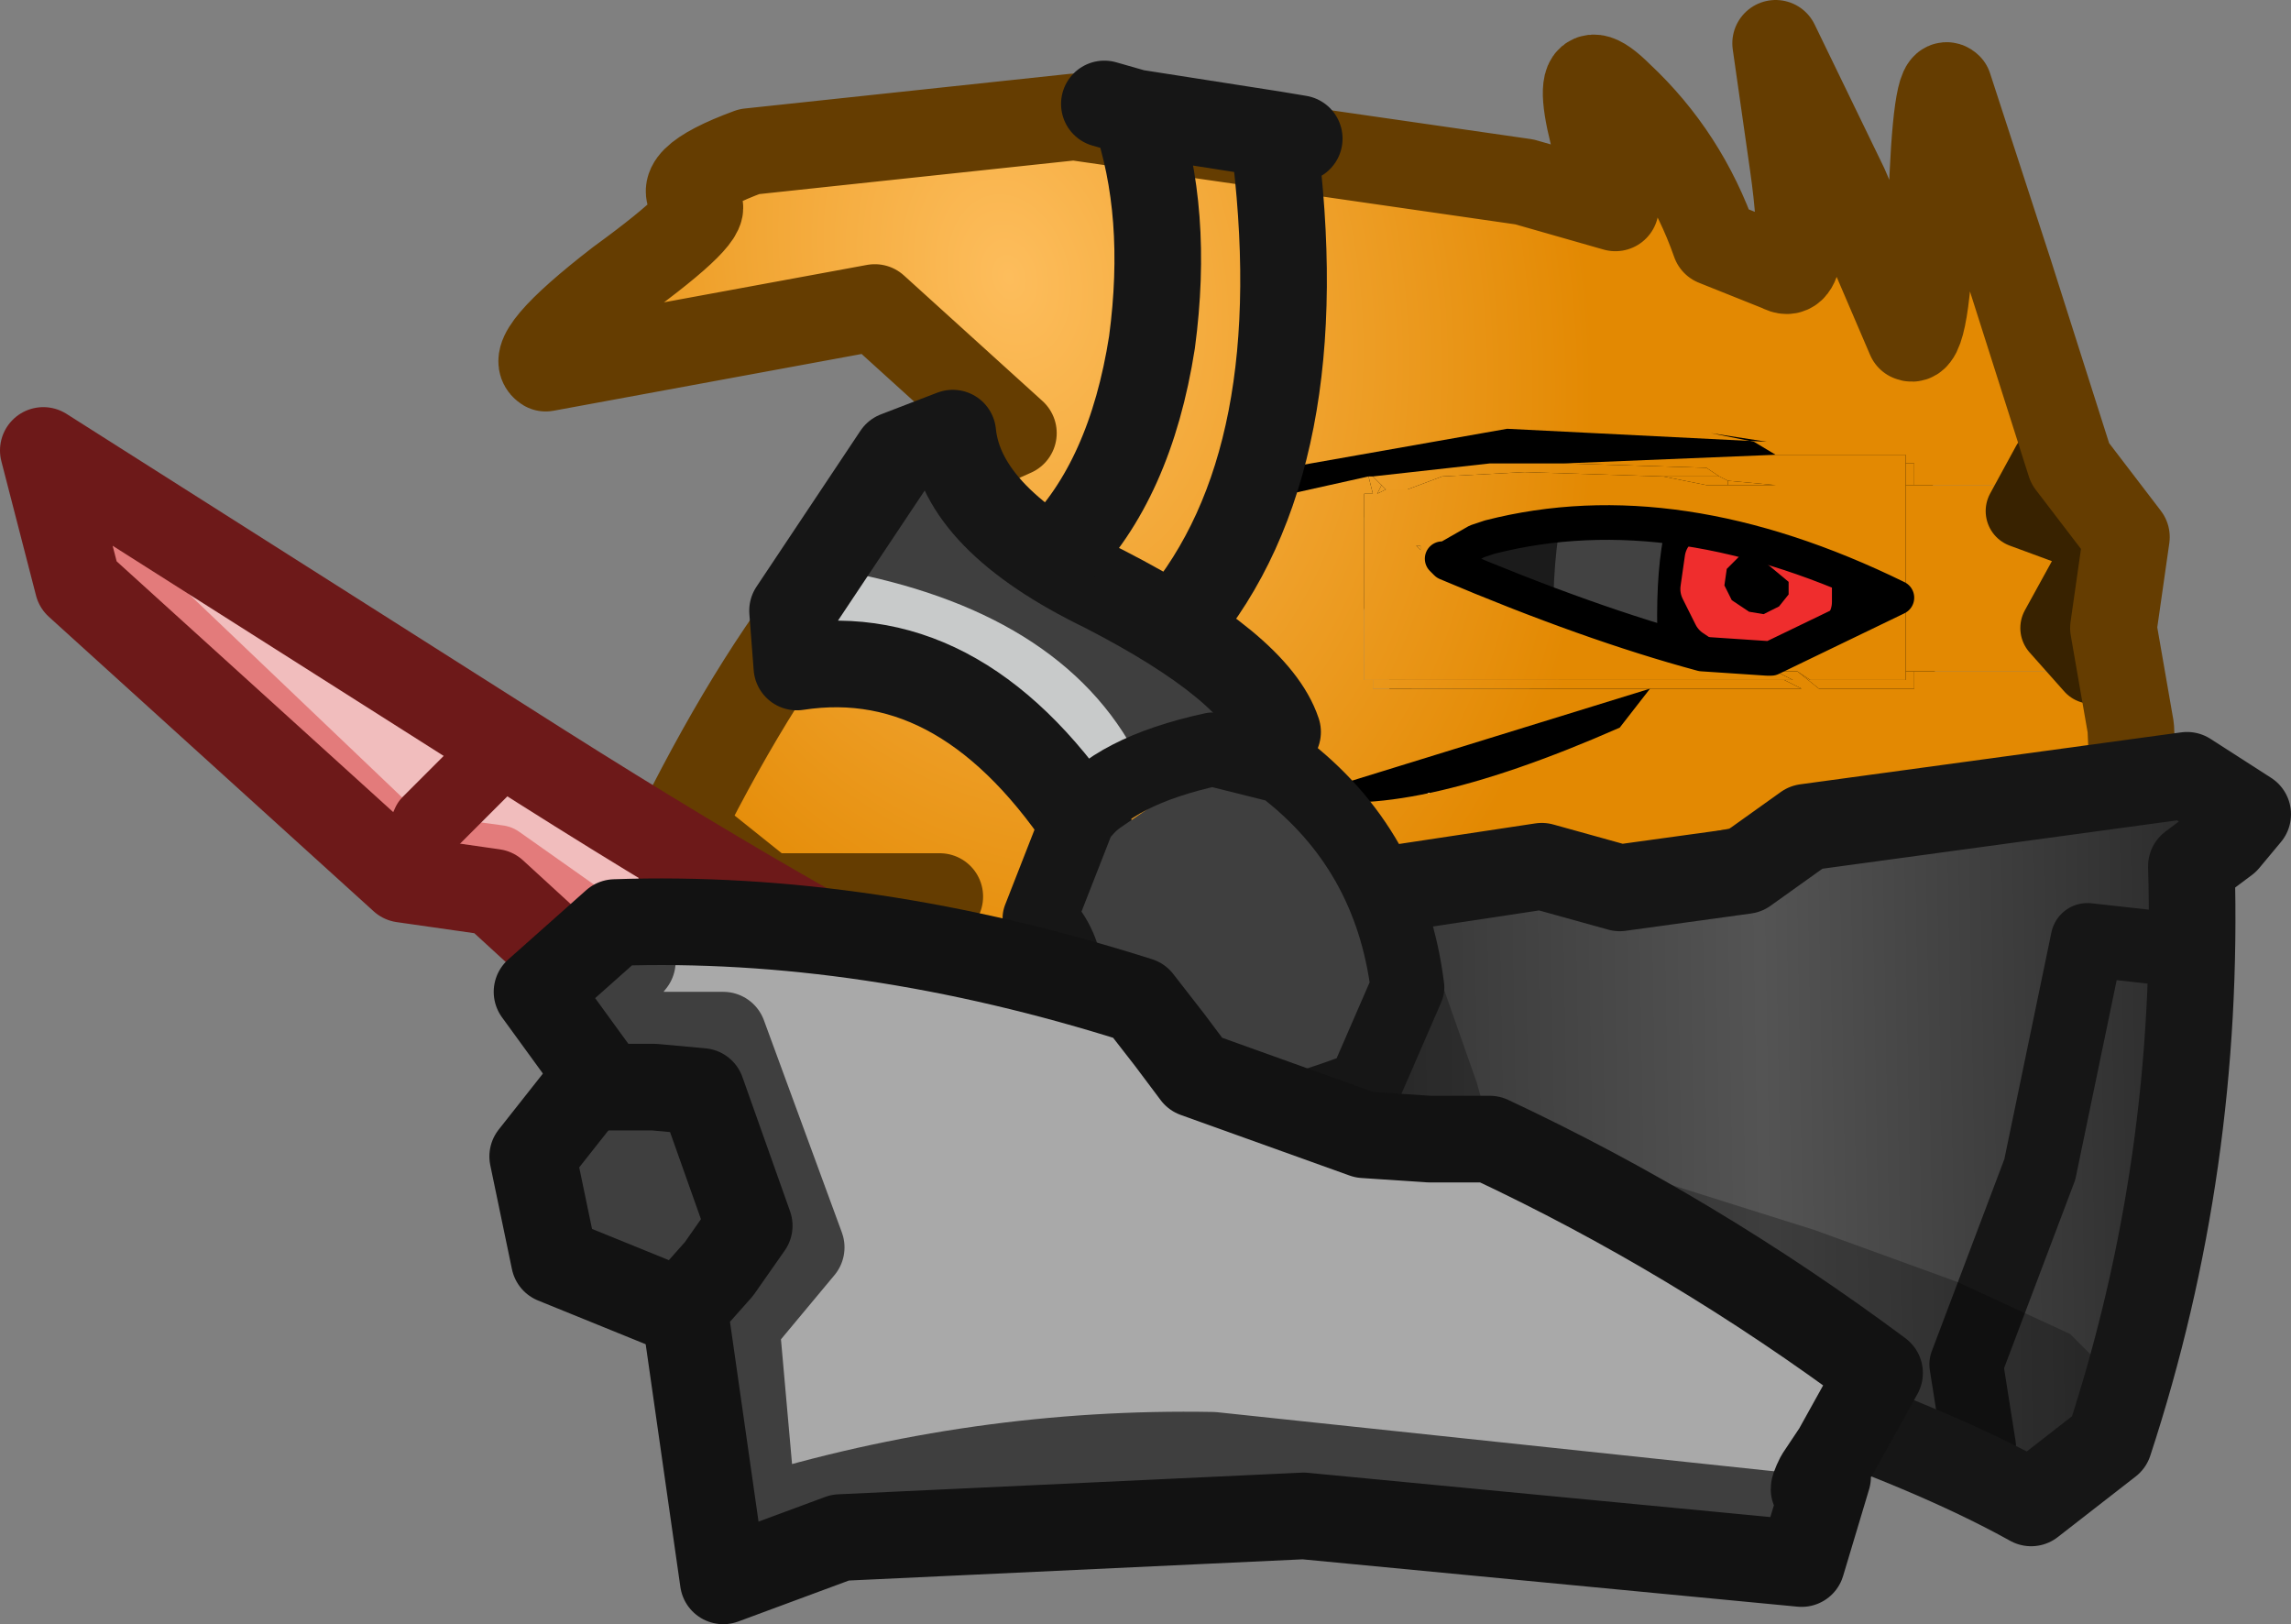 <?xml version="1.0" encoding="UTF-8" standalone="no"?>
<svg xmlns:ffdec="https://www.free-decompiler.com/flash" xmlns:xlink="http://www.w3.org/1999/xlink" ffdec:objectType="shape" height="18.75px" width="26.45px" xmlns="http://www.w3.org/2000/svg">
  <rect width="100%" height="100%" fill="#808080" stroke="none"/>
  <g transform="matrix(1.0, 0.0, 0.0, 1.0, 13.3, 14.1)">
    <path d="M6.2 -5.9 L6.55 -6.25 6.95 -6.6 Q7.1 -4.55 7.75 -2.95 8.45 -1.2 9.5 -0.45 L8.55 -0.3 Q7.65 -1.7 7.55 -2.25 L7.1 -3.7 6.2 -5.9" fill="#502c00" fill-rule="evenodd" stroke="none"/>
    <path d="M7.7 -8.0 Q9.65 -3.5 9.65 -0.2 L8.25 -0.25 Q9.3 -0.95 8.45 -4.15 7.6 -7.3 6.45 -7.8 L7.7 -8.0" fill="#241400" fill-rule="evenodd" stroke="none"/>
    <path d="M7.6 -7.55 L7.55 -7.45 8.05 -3.65 8.25 0.25 6.65 -0.9 Q7.85 -0.7 7.75 -3.05 7.65 -5.4 6.45 -6.7 6.8 -6.5 7.05 -7.15 7.25 -7.8 7.6 -7.55" fill="#241400" fill-rule="evenodd" stroke="none"/>
    <path d="M7.3 -7.75 L7.3 -7.6 8.0 -5.6 8.65 -3.8 Q8.55 -3.15 9.15 -2.3 L9.1 -1.25 8.9 -0.1 7.5 -0.15 Q8.55 -1.05 8.25 -3.0 7.9 -4.9 6.4 -7.0 L6.85 -7.4 7.3 -7.75" fill="#502c00" fill-rule="evenodd" stroke="none"/>
    <path d="M5.2 -5.85 L5.8 -6.35 Q6.1 -6.8 6.4 -6.85 6.1 -4.55 6.6 -2.75 7.1 -0.85 8.3 -0.25 L6.95 0.2 6.45 -0.9 Q6.1 -1.55 6.1 -1.9 L5.9 -3.45 Q5.7 -3.8 5.2 -5.85" fill="#502c00" fill-rule="evenodd" stroke="none"/>
    <path d="M6.6 -6.8 L7.0 -6.95 7.25 0.4 Q6.7 0.1 5.7 -0.8 6.9 -0.55 6.8 -2.9 6.65 -5.25 5.45 -6.6 5.8 -6.4 6.05 -6.7 L6.6 -6.8" fill="#241400" fill-rule="evenodd" stroke="none"/>
    <path d="M4.6 -7.75 Q6.55 -3.15 6.55 0.1 L3.45 0.05 Q4.1 -0.35 3.35 -2.8 2.45 -5.65 3.35 -7.55 L4.6 -7.75" fill="#241400" fill-rule="evenodd" stroke="none"/>
    <path d="M2.7 -9.9 L9.0 -9.95 9.05 -5.25 2.75 -5.2 2.7 -9.9" fill="#000000" fill-rule="evenodd" stroke="none"/>
    <path d="M4.65 -8.8 Q3.35 -8.55 3.45 -7.8 3.5 -7.35 4.3 -6.4" fill="none" stroke="#1b1b1b" stroke-linecap="round" stroke-linejoin="round" stroke-width="2.35"/>
    <path d="M7.6 -7.5 L7.0 -8.0 6.65 -7.9 6.4 -7.65 6.35 -7.3 6.5 -7.0 6.8 -6.8 7.1 -6.75 7.4 -6.9 7.6 -7.15 7.6 -7.5 Z" fill="none" stroke="#ef2d2d" stroke-linecap="round" stroke-linejoin="round" stroke-width="0.5"/>
    <path d="M5.6 -8.8 Q5.15 -8.1 5.25 -6.4" fill="none" stroke="#424242" stroke-linecap="round" stroke-linejoin="round" stroke-width="1.2"/>
    <path d="M1.05 -8.4 L4.2 -8.75 7.35 -8.75" fill="none" stroke="#000000" stroke-linecap="round" stroke-linejoin="round" stroke-width="0.85"/>
    <path d="M5.65 -6.1 Q3.2 -5.4 1.9 -4.65" fill="none" stroke="#000000" stroke-linecap="round" stroke-linejoin="round" stroke-width="0.85"/>
    <path d="M4.25 -4.6 Q4.75 -3.9 4.6 -2.9 L4.75 -1.8 4.55 -2.6 4.3 -1.85 Q4.4 -3.75 3.5 -4.4 L4.25 -4.6" fill="#ffffff" fill-rule="evenodd" stroke="none"/>
    <path d="M3.2 -4.95 Q3.85 -4.1 3.85 -2.9 L4.25 -1.55 3.85 -2.5 3.8 -1.55 Q3.5 -3.9 2.5 -4.55 L3.2 -4.95" fill="#ffffff" fill-rule="evenodd" stroke="none"/>
    <path d="M6.35 -4.9 Q6.85 -4.0 6.7 -2.8 L6.9 -1.4 6.65 -2.4 6.4 -1.45 Q6.5 -3.8 5.6 -4.6 L6.35 -4.9" fill="#ffffff" fill-rule="evenodd" stroke="none"/>
    <path d="M5.75 -4.95 Q6.2 -4.1 6.05 -2.85 L6.25 -1.45 6.0 -2.45 5.8 -1.55 Q5.9 -3.8 4.95 -4.7 L5.75 -4.95" fill="#ffffff" fill-rule="evenodd" stroke="none"/>
    <path d="M5.2 -4.6 Q5.65 -3.85 5.5 -2.9 L5.65 -1.8 5.45 -2.6 5.2 -1.85 Q5.3 -3.75 4.4 -4.35 L5.2 -4.6" fill="#ffffff" fill-rule="evenodd" stroke="none"/>
    <path d="M7.7 -4.25 Q8.4 -3.2 7.95 -0.85 7.85 -3.15 6.9 -3.95 L7.7 -4.25" fill="#ffffff" fill-rule="evenodd" stroke="none"/>
    <path d="M9.3 -4.25 Q9.8 -3.0 8.95 -0.85 9.25 -3.2 8.45 -4.05 L9.3 -4.25" fill="#ffffff" fill-rule="evenodd" stroke="none"/>
    <path d="M10.35 -4.2 Q10.75 -3.3 10.5 -2.15 L10.4 -1.75 10.05 -0.75 Q10.4 -3.05 9.55 -4.0 L10.35 -4.2" fill="#ffffff" fill-rule="evenodd" stroke="none"/>
    <path d="M9.6 -5.5 L10.4 -5.3 Q9.6 -4.35 9.95 -2.1 L9.6 -3.05 9.5 -3.45 Q9.2 -4.55 9.6 -5.5" fill="#ffffff" fill-rule="evenodd" stroke="none"/>
    <path d="M8.8 -5.45 Q9.2 -4.55 8.95 -3.4 L8.85 -3.0 8.5 -2.05 Q8.8 -4.4 8.0 -5.25 L8.8 -5.45" fill="#ffffff" fill-rule="evenodd" stroke="none"/>
    <path d="M7.4 -5.3 Q7.8 -4.4 7.55 -3.25 L7.45 -2.85 7.1 -1.85 Q7.45 -4.15 6.6 -5.1 L7.4 -5.3" fill="#ffffff" fill-rule="evenodd" stroke="none"/>
    <path d="M10.9 -4.2 L10.8 -3.9 9.7 -3.8 9.25 -3.8 Q9.15 -3.7 9.05 -3.7 L8.2 -3.55 7.5 -3.4 Q7.4 -3.25 7.15 -3.25 L6.7 -3.2 6.2 -3.2 Q5.9 -3.2 5.7 -3.0 L5.35 -2.9 4.95 -2.9 Q4.4 -2.85 4.0 -2.45" fill="none" stroke="#432500" stroke-linecap="round" stroke-linejoin="round" stroke-width="0.85"/>
    <path d="M10.85 -6.35 L11.0 -6.35 11.2 -5.6 11.05 -5.25 11.0 -4.6 8.45 -4.55 Q6.75 -4.35 5.45 -3.7 L3.7 -3.05 Q3.5 -3.0 3.65 -2.55 L3.75 -1.8 4.05 -0.95 3.9 -0.35 4.1 0.6 3.85 0.9 Q3.9 1.15 3.3 1.15 L-0.45 1.05 -1.5 0.7 Q-0.75 -1.75 -0.75 -2.35 -0.65 -2.9 -0.85 -3.1 L-1.9 -2.9 Q-2.5 -3.1 -2.7 -2.9 L-2.45 -3.9 -2.75 -4.05 -3.3 -4.05 Q-4.3 -3.6 -4.45 -3.85 L-5.15 -4.3 Q-5.7 -4.5 -4.6 -6.15 -3.5 -7.8 -2.55 -8.5 L-1.5 -9.3 -2.2 -10.0 Q-3.0 -10.6 -3.85 -10.4 L-5.6 -10.05 -6.75 -9.95 Q-7.0 -10.1 -6.45 -10.6 -5.95 -11.15 -5.0 -11.5 -5.2 -12.25 -4.55 -12.3 L-1.5 -12.7 -0.7 -12.75 Q-0.25 -12.95 2.65 -12.15 5.5 -11.35 5.3 -12.5 5.05 -13.65 6.2 -11.95 7.3 -10.25 7.35 -11.75 7.4 -13.3 8.1 -11.65 8.75 -10.05 8.85 -11.75 8.95 -13.4 9.8 -11.0 L10.65 -8.5 10.5 -8.5 8.8 -8.5 8.8 -8.75 8.7 -8.75 8.7 -8.85 7.2 -8.85 6.95 -9.0 6.45 -9.1 7.1 -9.0 4.1 -9.15 1.55 -8.7 1.6 -8.4 2.05 -8.5 2.5 -8.6 2.55 -8.4 2.45 -8.4 2.45 -6.25 2.55 -6.25 2.55 -6.15 5.75 -6.15 7.5 -6.15 7.3 -6.25 7.4 -6.25 7.2 -6.35 7.45 -6.35 7.7 -6.15 8.8 -6.15 8.8 -6.35 10.85 -6.35 M5.75 -6.15 L1.7 -4.9 Q2.9 -4.6 5.4 -5.7 L5.75 -6.15 M6.55 -8.6 L6.65 -8.55 6.65 -8.5 6.4 -8.5 5.9 -8.6 6.55 -8.6 M2.7 -8.45 L2.6 -8.4 2.65 -8.5 2.7 -8.45 M3.1 -7.75 L3.05 -7.8 3.1 -7.8 3.1 -7.75" fill="url(#gradient0)" fill-rule="evenodd" stroke="none"/>
    <path d="M8.8 -6.35 L8.8 -6.15 7.7 -6.15 7.45 -6.35 7.6 -6.25 8.7 -6.25 8.7 -6.35 8.8 -6.35 M7.3 -6.25 L7.5 -6.15 5.75 -6.15 2.55 -6.15 2.55 -6.25 7.3 -6.25 M8.7 -8.75 L8.8 -8.75 8.8 -8.5 8.7 -8.5 8.7 -8.75 M4.75 -8.75 L6.4 -8.7 6.55 -8.6 5.9 -8.6 4.3 -8.65 3.35 -8.6 2.95 -8.45 2.7 -8.45 2.65 -8.5 2.55 -8.6 3.9 -8.75 4.2 -8.75 4.75 -8.75 M6.65 -8.55 L7.2 -8.5 6.65 -8.5 6.65 -8.55" fill="url(#gradient1)" fill-rule="evenodd" stroke="none"/>
    <path d="M7.2 -6.35 L7.4 -6.25 7.3 -6.25 2.55 -6.25 2.45 -6.25 2.45 -8.4 2.55 -8.4 2.5 -8.6 2.55 -8.6 2.65 -8.5 2.6 -8.4 2.7 -8.45 2.95 -8.45 3.35 -8.6 4.3 -8.65 5.9 -8.6 6.4 -8.5 6.65 -8.5 7.2 -8.5 6.65 -8.55 6.55 -8.6 6.4 -8.7 4.75 -8.75 7.2 -8.85 8.7 -8.85 8.7 -8.75 8.7 -8.5 8.7 -7.15 8.7 -6.35 8.7 -6.25 7.6 -6.25 7.45 -6.35 7.2 -6.35 M8.6 -7.2 L8.7 -7.15 8.65 -7.2 Q7.25 -8.1 4.7 -8.1 L4.0 -8.0 3.75 -7.85 3.4 -7.65 3.75 -7.85 3.9 -7.9 3.5 -7.7 3.4 -7.65 3.35 -7.65 3.4 -7.6 Q5.05 -6.9 6.35 -6.55 L7.0 -6.45 7.1 -6.5 7.15 -6.5 8.6 -7.2 7.15 -6.5 7.1 -6.5 7.15 -6.5 7.1 -6.5 Q7.8 -7.05 8.45 -7.15 L8.6 -7.2 M3.1 -7.75 L3.1 -7.8 3.05 -7.8 3.1 -7.75" fill="url(#gradient2)" fill-rule="evenodd" stroke="none"/>
    <path d="M10.85 -6.35 L8.8 -6.35 8.7 -6.35 8.7 -7.15 8.7 -8.5 8.8 -8.5 10.5 -8.5 10.55 -8.4 Q10.9 -7.95 10.75 -7.35 L10.85 -6.35" fill="url(#gradient3)" fill-rule="evenodd" stroke="none"/>
    <path d="M8.6 -7.2 L7.15 -6.5 7.1 -6.5 7.15 -6.5 M6.35 -6.55 Q5.05 -6.9 3.4 -7.6 L3.35 -7.65 M3.4 -7.65 L3.75 -7.85 3.9 -7.9 Q6.05 -8.45 8.6 -7.2 M6.35 -6.55 L7.1 -6.5" fill="none" stroke="#000000" stroke-linecap="round" stroke-linejoin="round" stroke-width="0.4"/>
    <path d="M10.35 -8.75 L10.05 -8.2 11.0 -7.85 10.45 -6.85 10.85 -6.4" fill="none" stroke="#382200" stroke-linecap="round" stroke-linejoin="round" stroke-width="0.85"/>
    <path d="M11.35 -4.6 L8.05 -4.25 Q5.85 -4.0 3.8 -3.1 3.65 -2.75 4.05 -1.95 4.35 -1.35 4.3 -0.55 L4.2 0.9 4.05 1.5 1.45 1.45 -1.2 1.2 -1.6 0.75 Q-0.9 -1.75 -1.0 -2.85 L-3.0 -2.6 Q-2.8 -3.5 -2.45 -3.75 L-4.45 -3.75 -5.45 -4.55 Q-3.6 -8.25 -1.6 -9.1 L-3.2 -10.55 -5.1 -10.2 -7.0 -9.85 Q-7.25 -10.0 -6.15 -10.85 -5.05 -11.65 -5.25 -11.75 -5.6 -12.0 -4.65 -12.35 L-0.9 -12.75 4.3 -12.0 5.35 -11.7 Q4.65 -13.75 5.4 -13.0 6.15 -12.3 6.5 -11.3 L7.25 -11.0 Q7.6 -10.8 7.4 -12.2 L7.2 -13.6 8.0 -11.95 8.75 -10.2 Q8.95 -10.1 9.0 -11.7 9.05 -13.25 9.2 -13.1 L9.9 -10.95 10.6 -8.75 11.25 -7.9 11.1 -6.85 11.3 -5.7 11.35 -4.6 Z" fill="none" stroke="#653d01" stroke-linecap="round" stroke-linejoin="round" stroke-width="1.0"/>
    <path d="M5.6 0.4 L4.8 0.1 Q5.8 -0.7 5.7 -3.05 L5.9 -2.1 6.15 -3.1 5.95 -1.7 Q6.1 -0.45 5.6 0.4" fill="#ffffff" fill-rule="evenodd" stroke="none"/>
    <path d="M4.95 0.45 L4.15 0.15 Q5.15 -0.65 5.05 -2.95 L5.25 -2.05 5.5 -3.05 5.35 -1.65 Q5.45 -0.35 4.95 0.45" fill="#ffffff" fill-rule="evenodd" stroke="none"/>
    <path d="M4.4 0.05 L3.6 -0.2 Q4.6 -0.8 4.5 -2.65 L4.7 -1.95 4.95 -2.7 4.75 -1.6 Q4.9 -0.6 4.4 0.05" fill="#ffffff" fill-rule="evenodd" stroke="none"/>
    <path d="M6.95 0.2 L6.2 -0.05 Q7.15 -0.75 7.05 -2.55 L7.3 -1.8 7.55 -2.6 7.35 -1.5 Q7.5 -0.55 6.95 0.2" fill="#ffffff" fill-rule="evenodd" stroke="none"/>
    <path d="M5.9 0.5 L5.2 0.05 Q6.25 -0.55 6.55 -2.9 L6.6 -1.95 7.0 -2.9 6.6 -1.55 Q6.6 -0.4 5.9 0.5" fill="#ffffff" fill-rule="evenodd" stroke="none"/>
    <path d="M7.5 0.55 L6.75 0.25 Q7.65 -0.55 7.65 -2.85 L7.85 -1.95 8.1 -2.9 7.9 -1.55 Q8.05 -0.35 7.5 0.55" fill="#ffffff" fill-rule="evenodd" stroke="none"/>
    <path d="M8.25 -0.6 L7.5 -0.9 Q8.4 -1.7 8.4 -4.05 8.95 -1.7 8.25 -0.6" fill="#ffffff" fill-rule="evenodd" stroke="none"/>
    <path d="M9.45 -0.5 L8.65 -0.85 Q9.55 -1.5 9.5 -2.55 L9.1 -3.5 9.6 -3.15 9.6 -3.95 Q10.15 -1.7 9.45 -0.5" fill="#ffffff" fill-rule="evenodd" stroke="none"/>
    <path d="M10.1 -0.5 L9.4 -0.95 Q10.45 -1.6 10.85 -3.85 11.0 -1.6 10.1 -0.5" fill="#ffffff" fill-rule="evenodd" stroke="none"/>
    <path d="M9.25 0.1 L8.6 -0.05 Q9.2 -0.75 8.8 -2.6 9.6 -0.95 9.25 0.1" fill="#ffffff" fill-rule="evenodd" stroke="none"/>
    <path d="M10.35 -0.3 L9.7 -0.4 Q10.3 -1.15 9.9 -3.0 10.7 -1.3 10.35 -0.3" fill="#ffffff" fill-rule="evenodd" stroke="none"/>
    <path d="M4.25 -1.55 L4.4 -1.85 4.8 -1.65 5.3 -1.65 5.8 -1.55 6.65 -1.4 7.25 -1.3 Q7.4 -0.95 7.5 -1.05 L7.7 -1.2 8.3 -1.1 Q8.45 -0.85 9.05 -0.95 L9.6 -0.85 9.9 -0.8 10.35 -0.75 10.5 -0.35" fill="none" stroke="#432500" stroke-linecap="round" stroke-linejoin="round" stroke-width="0.85"/>
    <path d="M3.2 0.3 L3.75 -1.85 4.0 -2.0 Q4.6 -1.35 6.45 -1.0 L11.1 -0.2 10.9 0.3 10.55 0.65 6.45 0.5 3.2 0.3" fill="#e38902" fill-rule="evenodd" stroke="none"/>
    <path d="M3.2 0.3 L6.45 0.5 10.55 0.65 10.9 0.3 11.1 -0.2 6.45 -1.0 Q4.6 -1.35 4.0 -2.0 L3.75 -1.85" fill="none" stroke="#653d01" stroke-linecap="round" stroke-linejoin="round" stroke-width="0.85"/>
    <path d="M5.25 0.6 L6.1 1.4 5.7 2.55 5.1 3.15 Q4.6 2.8 2.95 2.55 L0.75 2.25 -0.05 1.7 -0.55 1.6 -0.55 1.55 Q-0.65 0.6 -0.95 0.3 L4.45 1.1 5.25 0.6" fill="#353535" fill-rule="evenodd" stroke="none"/>
    <path d="M5.25 0.6 L6.1 1.4 5.7 2.55 5.1 3.15 Q4.6 2.8 2.95 2.55 L0.75 2.25 -0.05 1.7 -0.55 1.55 Q-0.65 0.6 -0.95 0.3 L4.45 1.1 5.25 0.6 Z" fill="none" stroke="#161616" stroke-linecap="round" stroke-linejoin="round" stroke-width="1.0"/>
    <path d="M-2.7 -8.7 L-2.4 -8.5 Q-2.05 -7.8 -0.8 -7.1 L0.85 -6.1 0.95 -5.9 0.85 -5.7 -0.4 -5.35 -0.65 -5.2 -0.9 -5.2 -1.8 -6.1 Q-2.55 -6.7 -3.6 -6.7 -3.95 -6.7 -3.9 -7.0 L-3.3 -8.05 -2.7 -8.7" fill="#3f3f3f" fill-rule="evenodd" stroke="none"/>
    <path d="M-3.85 -7.05 Q-1.45 -6.65 -0.65 -5.2" fill="none" stroke="#c8caca" stroke-linecap="round" stroke-linejoin="round" stroke-width="1.0"/>
    <path d="M1.45 -5.65 Q1.2 -6.4 -0.55 -7.3 -2.2 -8.1 -2.3 -9.1 L-2.95 -8.85 -4.15 -7.05 -4.1 -6.4 Q-2.15 -6.7 -0.7 -4.45" fill="none" stroke="#161616" stroke-linecap="round" stroke-linejoin="round" stroke-width="1.0"/>
    <path d="M-7.15 -3.75 Q-7.35 -4.0 -7.8 -4.1 L-8.55 -4.2 -11.85 -7.25 Q-12.4 -7.7 -12.2 -8.1 L-12.0 -8.15 -2.4 -2.65 -2.15 -2.5 -2.05 -2.25 Q-2.2 -2.1 -2.55 -2.0 L-3.05 -1.8 -3.3 -1.45 Q-3.2 -0.75 -3.4 -0.5 L-3.7 -0.2 -4.05 -0.1 -6.15 -2.0 -6.45 -2.45 -6.65 -3.0 Q-6.65 -3.35 -7.15 -3.75" fill="#f1bdbd" fill-rule="evenodd" stroke="none"/>
    <path d="M-12.25 -8.15 L-11.9 -7.4 -8.65 -4.3 -7.55 -4.15 -6.7 -3.55 -6.45 -2.85 -4.3 -1.2 -3.95 -0.7 -3.45 -0.65" fill="none" stroke="#e37b7b" stroke-linecap="round" stroke-linejoin="round" stroke-width="0.85"/>
    <path d="M-1.4 -2.05 Q-3.65 -3.1 -7.05 -5.25 L-12.8 -8.9 -12.4 -7.35 -8.65 -3.95 -7.6 -3.8 -7.0 -3.25 -6.65 -2.1 -5.15 -1.5 -4.55 -1.0 -3.9 0.4 -3.1 -0.45 -0.8 -0.7" fill="none" stroke="#6d1919" stroke-linecap="round" stroke-linejoin="round" stroke-width="1.0"/>
    <path d="M-1.05 -2.0 Q-0.9 -2.0 -0.8 -1.8 L-0.1 -1.2 0.2 -0.65 -0.15 -0.15 -0.3 0.0 -0.5 -0.1 Q-1.05 -0.65 -1.85 -0.75 L-2.6 -1.0 -2.75 -1.15 -2.7 -1.35 -1.05 -2.0" fill="#3f3f3f" fill-rule="evenodd" stroke="none"/>
    <path d="M-1.05 -2.0 Q-0.9 -1.8 -1.65 -1.4 L-2.6 -1.0 -1.15 -0.65 -0.4 0.0" fill="none" stroke="#c8caca" stroke-linecap="round" stroke-linejoin="round" stroke-width="1.0"/>
    <path d="M-0.8 -2.5 Q-1.3 -2.15 -3.05 -1.5 L-3.05 -0.95 -2.2 -0.5 Q-1.15 -0.5 -0.3 0.5 L0.55 -0.65 0.05 -1.4 -0.55 -1.9 -0.8 -2.5 Z" fill="none" stroke="#161616" stroke-linecap="round" stroke-linejoin="round" stroke-width="1.0"/>
    <path d="M-6.35 -2.35 L-6.35 -2.7 -5.25 -4.15 M-8.55 -4.15 L-8.35 -4.6 -7.7 -5.25" fill="none" stroke="#6d1919" stroke-linecap="round" stroke-linejoin="round" stroke-width="0.85"/>
    <path d="M-0.55 -12.9 L-0.2 -12.8 1.4 -12.55 1.7 -12.5 M0.3 -6.9 Q1.9 -8.8 1.4 -12.55 M-0.2 -12.8 Q0.2 -11.65 0.0 -10.15 -0.25 -8.55 -1.1 -7.7" fill="none" stroke="#161616" stroke-linecap="round" stroke-linejoin="round" stroke-width="1.0"/>
    <path d="M11.9 -4.85 L12.05 -4.8 12.0 -4.5 11.8 -4.2 Q11.7 -3.85 11.75 -3.15 11.7 -0.65 10.95 2.1 L10.55 2.6 10.25 2.8 9.95 2.85 Q7.25 1.5 3.15 0.6 L2.8 -0.1 Q2.4 -0.8 2.4 -1.25 2.45 -1.7 2.1 -2.15 1.75 -2.55 1.9 -2.85 L2.15 -3.45 11.9 -4.85" fill="url(#gradient4)" fill-rule="evenodd" stroke="none"/>
    <path d="M11.7 -3.15 L10.8 -3.25 10.25 -0.6 9.4 1.65 9.55 2.6" fill="none" stroke="#161616" stroke-linecap="round" stroke-linejoin="round" stroke-width="0.85"/>
    <path d="M2.85 -3.6 L3.1 -3.45 3.75 -1.6 Q3.9 -1.05 4.0 -1.05 L7.65 0.1 9.3 0.7 10.6 1.3 11.0 1.7 10.8 2.4 10.25 2.85 9.85 2.8 Q7.5 1.6 3.55 0.7 L3.05 0.5 2.5 -0.7 2.35 -1.6 1.9 -2.5 Q1.7 -2.65 1.95 -3.0 L2.15 -3.45 2.85 -3.6" fill="#000000" fill-opacity="0.267" fill-rule="evenodd" stroke="none"/>
    <path d="M11.95 -5.15 L7.55 -4.55 6.85 -4.05 5.4 -3.85 4.5 -4.1 1.85 -3.7 1.45 -2.55 2.1 -1.55 2.15 -0.9 2.9 0.8 Q7.9 2.0 10.15 3.25 L11.05 2.55 Q12.1 -0.65 12.0 -4.1 L12.4 -4.4 12.65 -4.7 11.95 -5.15 Z" fill="none" stroke="#161616" stroke-linecap="round" stroke-linejoin="round" stroke-width="1.0"/>
    <path d="M1.35 -5.0 Q2.35 -4.2 2.6 -3.05 L2.5 -2.3 2.2 -1.75 1.5 -1.5 Q0.25 -1.1 -0.5 -1.5 L-0.85 -1.85 -0.7 -2.95 -0.95 -3.55 -0.8 -4.25 0.45 -5.1 0.65 -5.15 1.35 -5.0" fill="#3f3f3f" fill-rule="evenodd" stroke="none"/>
    <path d="M2.95 -2.7 Q2.75 -4.3 1.5 -5.25 L0.7 -5.45 Q-0.45 -5.2 -0.85 -4.65 L-1.3 -3.5 Q-0.7 -2.9 -1.2 -1.7 L-0.75 -1.3 Q0.4 -0.75 2.45 -1.55 L2.95 -2.7 Z" fill="none" stroke="#161616" stroke-linecap="round" stroke-linejoin="round" stroke-width="0.85"/>
    <path d="M-5.55 -1.35 Q-5.35 -1.45 -5.25 -1.2 L-4.85 -0.1 Q-4.8 0.1 -5.05 0.3 L-5.55 0.6 -6.45 0.25 -6.7 -0.35 -6.75 -0.95 -6.35 -1.3 -5.55 -1.35" fill="#3f3f3f" fill-rule="evenodd" stroke="none"/>
    <path d="M-6.4 -1.7 L-7.15 -0.75 -6.9 0.45 -5.3 1.1" fill="none" stroke="#121212" stroke-linecap="round" stroke-linejoin="round" stroke-width="1.0"/>
    <path d="M7.8 1.55 Q8.4 1.85 7.9 2.55 L7.3 3.15 6.85 3.65 0.1 3.2 -3.75 3.5 -4.25 3.7 -4.75 3.6 -4.95 2.85 -5.05 2.1 -5.15 0.95 Q-4.4 0.4 -4.45 -0.05 -4.75 -1.25 -5.1 -1.7 L-6.2 -1.85 -6.7 -2.65 Q-6.4 -3.35 -5.7 -3.25 -3.35 -3.25 -0.2 -2.35 3.85 -1.15 7.8 1.55" fill="#a9a9a9" fill-rule="evenodd" stroke="none"/>
    <path d="M-6.0 -3.0 L-6.2 -2.75 -6.0 -2.15 -4.95 -2.15 -4.05 0.3 -4.8 1.2 -4.6 3.45 Q-2.0 2.65 0.7 2.7 L7.3 3.4" fill="none" stroke="#3f3f3f" stroke-linecap="round" stroke-linejoin="round" stroke-width="1.0"/>
    <path d="M1.75 3.4 L-3.6 3.65 -4.95 4.15 -5.4 1.0 -5.0 0.55 -4.65 0.05 -5.2 -1.5 -5.75 -1.55 -6.3 -1.55 -7.1 -2.65 -6.2 -3.45 Q-3.3 -3.55 -0.15 -2.55 L0.2 -2.1 0.5 -1.7 2.45 -1.0 3.2 -0.95 3.9 -0.95 Q6.25 0.15 8.4 1.75 L7.9 2.65 7.7 2.95 Q7.55 3.25 7.8 2.95 L7.5 3.95 1.75 3.4 Z" fill="none" stroke="#121212" stroke-linecap="round" stroke-linejoin="round" stroke-width="1.0"/>
  </g>
  <defs>
    <radialGradient cx="0" cy="0" gradientTransform="matrix(0.002, 0.011, -0.008, 0.001, -1.65, -10.9)" gradientUnits="userSpaceOnUse" id="gradient0" r="819.2" spreadMethod="pad">
      <stop offset="0.0" stop-color="#fdbd5c"/>
      <stop offset="1.0" stop-color="#e38902"/>
    </radialGradient>
    <radialGradient cx="0" cy="0" gradientTransform="matrix(0.002, 0.011, -0.008, 0.001, -1.55, -10.65)" gradientUnits="userSpaceOnUse" id="gradient1" r="819.2" spreadMethod="pad">
      <stop offset="0.0" stop-color="#fdbd5c"/>
      <stop offset="1.0" stop-color="#e38902"/>
    </radialGradient>
    <radialGradient cx="0" cy="0" gradientTransform="matrix(0.002, 0.011, -0.008, 0.001, -1.65, -10.75)" gradientUnits="userSpaceOnUse" id="gradient2" r="819.2" spreadMethod="pad">
      <stop offset="0.0" stop-color="#fdbd5c"/>
      <stop offset="1.0" stop-color="#e38902"/>
    </radialGradient>
    <radialGradient cx="0" cy="0" gradientTransform="matrix(0.002, 0.011, -0.008, 0.001, -1.8, -10.9)" gradientUnits="userSpaceOnUse" id="gradient3" r="819.2" spreadMethod="pad">
      <stop offset="0.0" stop-color="#fdbd5c"/>
      <stop offset="1.0" stop-color="#e38902"/>
    </radialGradient>
    <linearGradient gradientTransform="matrix(0.006, -1.0E-4, 1.0E-4, 0.006, 7.0, -0.95)" gradientUnits="userSpaceOnUse" id="gradient4" spreadMethod="pad" x1="-819.2" x2="819.2">
      <stop offset="0.0" stop-color="#323232"/>
      <stop offset="0.506" stop-color="#545454"/>
      <stop offset="1.0" stop-color="#2d2d2d"/>
    </linearGradient>
  </defs>
</svg>
